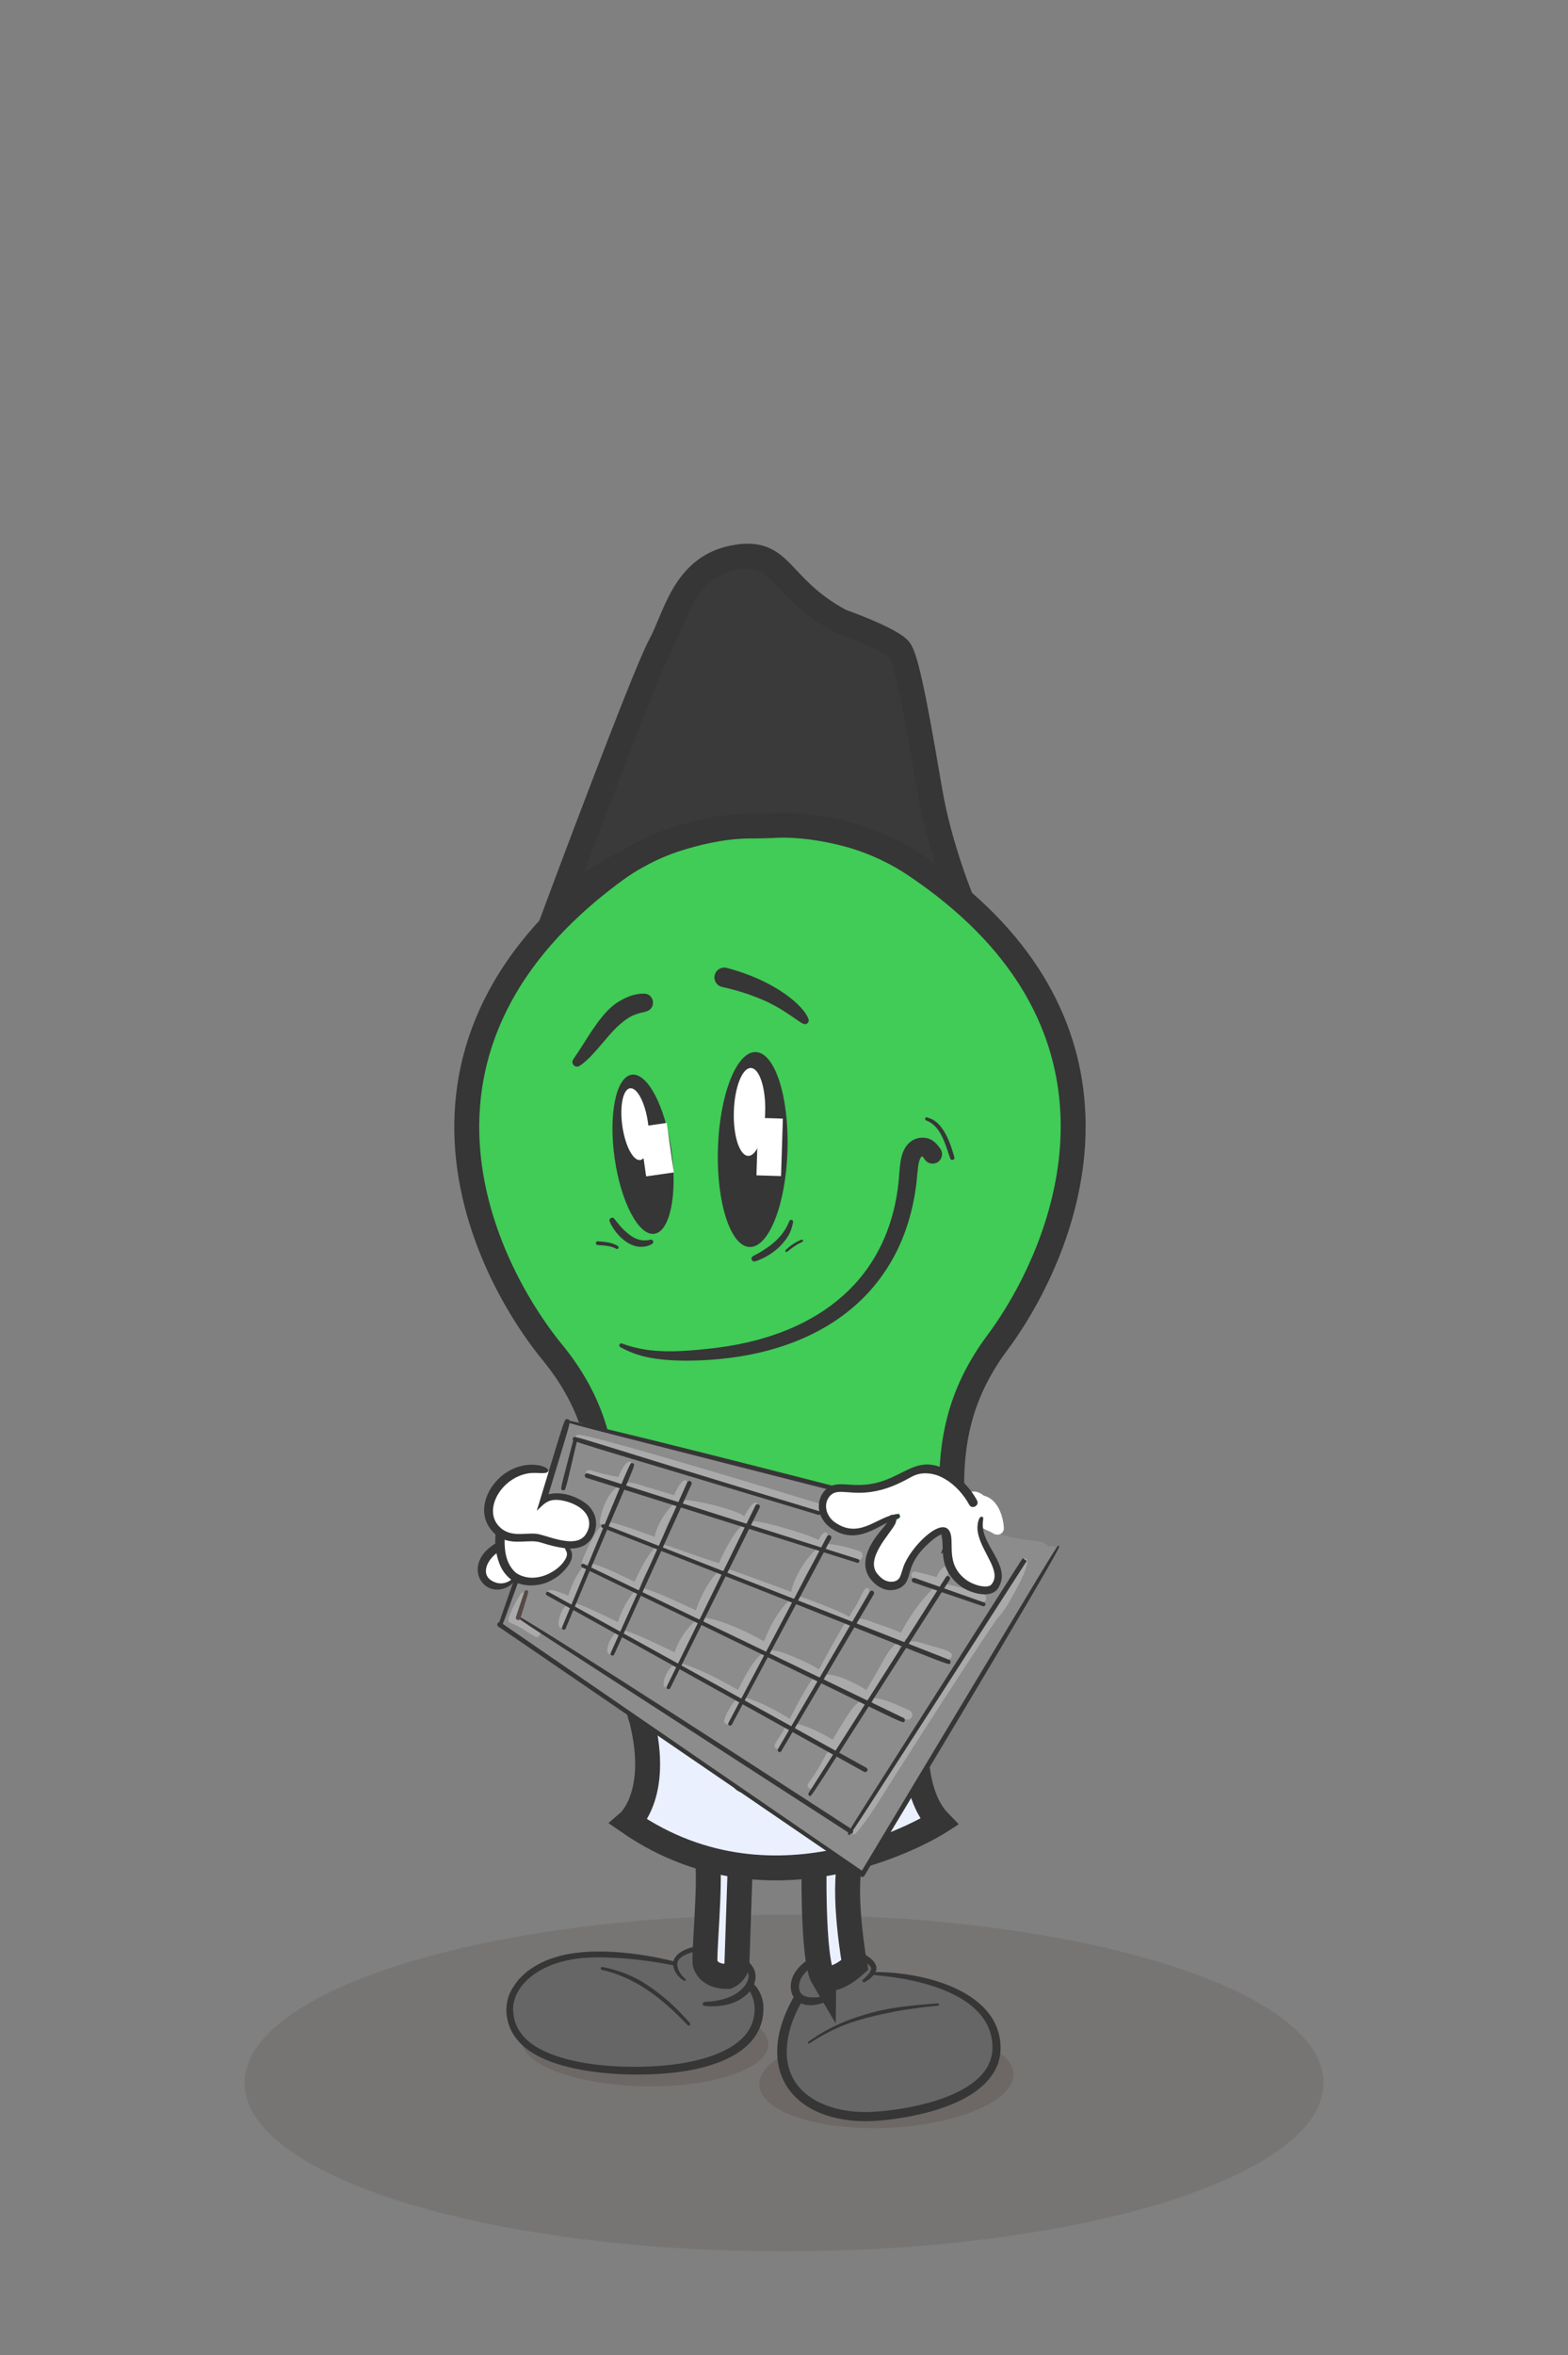 <svg width="503" height="755" viewBox="0 0 503 755" fill="none" xmlns="http://www.w3.org/2000/svg">
<rect x="0" y="0" width="503" height="755" fill="#808080" stroke="none"/>
<g opacity="0.2">
<path d="M424.563 667.713C424.563 697.515 347.083 721.673 251.513 721.673C155.943 721.673 78.45 697.498 78.45 667.713C78.45 637.929 155.926 613.758 251.5 613.758C347.074 613.758 424.563 637.898 424.563 667.713Z" fill="#564946"/>
</g>
<g opacity="0.29">
<path d="M246.518 655.446C246.383 663.183 228.555 669.15 206.697 668.77C184.839 668.39 167.23 661.807 167.361 654.066C167.492 646.325 185.324 640.362 207.186 640.742C229.048 641.122 246.653 647.705 246.518 655.446Z" fill="#564946"/>
</g>
<g opacity="0.29">
<path d="M325.151 664.655C325.544 673.248 307.594 681.05 285.064 682.077C262.534 683.103 243.946 676.97 243.558 668.373C243.169 659.775 261.115 651.978 283.645 650.951C306.175 649.924 324.758 656.058 325.151 664.655Z" fill="#564946"/>
</g>
<path d="M319.108 653.769C318.558 650.532 316.633 647.731 314.218 645.469C313.803 644.675 313.338 643.909 312.825 643.175C312.619 642.882 312.334 642.654 312.003 642.518C311.672 642.381 311.309 642.341 310.956 642.402C302.866 635.294 290.334 633.093 279.519 632.608C279.65 632.03 279.631 631.428 279.462 630.86C278.698 628.41 276.681 627.409 274.249 627.169C273.883 627.136 273.514 627.136 273.148 627.169C271.17 624.985 267.59 624.661 264.128 627.715C259.255 628.545 255.984 633.709 255.574 636.854C255.356 638.553 256.203 639.741 257.451 640.48C257.097 640.609 256.801 640.862 256.617 641.192C254.233 645.342 252.181 650.007 251.631 654.704C250.703 657.961 250.653 661.407 251.487 664.69C253.116 670.806 259.172 674.004 264.865 675.869C265.529 676.14 267.079 676.686 267.808 676.546C274.022 678.674 280.008 678.438 286.549 677.114C291.103 677.114 295.718 676.14 300.084 674.676C305.044 673.025 312.31 670.43 314.978 665.966C317.921 663.939 320.03 659.413 319.078 653.782" fill="#666666"/>
<path d="M239.562 636.697C239.953 635.946 240.164 635.114 240.178 634.268C240.377 634.069 240.51 633.813 240.559 633.536C240.608 633.258 240.571 632.973 240.453 632.717C239.104 629.423 236.323 627.134 232.891 626.737C229.607 625.312 226.481 624.373 222.949 625.426C221.11 624.067 217.971 627.409 217.272 629.358L216.364 629.851C214.263 629.105 212.044 628.744 209.815 628.785C203.189 627.589 196.461 627.047 189.73 627.169C187.603 627.2 185.52 627.3 183.542 627.903C183.288 627.599 182.936 627.393 182.547 627.32C182.157 627.246 181.755 627.31 181.407 627.501L177.954 629.248C177.709 629.13 177.439 629.072 177.167 629.079C176.895 629.085 176.629 629.157 176.39 629.288C174.867 630.093 173.428 631.049 172.094 632.14C171.221 632.398 167.357 634.932 165.619 639.772C165.321 640.006 165.118 640.339 165.047 640.711C164.349 644.065 164.676 647.55 165.986 650.715C166.118 651.059 166.371 651.341 166.697 651.51C167.728 653.258 169.109 654.774 170.753 655.963C172.397 657.151 174.269 657.987 176.251 658.417C176.167 658.676 176.144 658.95 176.182 659.219C176.22 659.488 176.319 659.745 176.472 659.97C176.624 660.194 176.826 660.382 177.061 660.517C177.297 660.652 177.56 660.732 177.831 660.75C179.023 660.833 180.211 660.894 181.399 660.946C186.442 662.694 198.427 662.694 203.492 662.541C207.697 663.694 212.225 663.065 216.543 662.13C225.18 661.256 233.716 659.186 240.073 652.803C240.244 652.646 240.38 652.456 240.474 652.244C240.568 652.032 240.617 651.803 240.619 651.572C245.859 646.972 240.92 637.466 239.558 636.719" fill="#666666"/>
<path d="M178.072 292.957C178.072 292.957 206.68 216.211 211.692 207.089C216.705 197.968 219.237 181.927 235.27 178.781C251.304 175.636 249.103 188.008 269.642 199.121C269.642 199.121 285.99 204.888 288.609 208.347C291.229 211.807 295.211 235.607 298.355 253.85C301.499 272.093 308.834 289.497 308.834 289.497C308.834 289.497 279.143 262.447 243.444 265.75C207.745 269.052 188.114 281.948 178.054 292.957" fill="#3A3A3A"/>
<path d="M178.072 292.957C178.072 292.957 206.68 216.211 211.692 207.089C216.705 197.968 219.237 181.927 235.27 178.781C251.303 175.636 249.103 188.008 269.642 199.121C269.642 199.121 285.989 204.888 288.609 208.347C291.229 211.807 295.211 235.607 298.355 253.85C301.499 272.093 308.834 289.497 308.834 289.497C308.834 289.497 279.143 262.447 243.444 265.75C207.745 269.052 188.132 281.948 178.072 292.957Z" stroke="#363636" stroke-width="8" stroke-miterlimit="10"/>
<path d="M233.319 528.738C223.608 529.891 199.06 530.988 195.449 513.304C190.93 491.177 201.82 463.616 177.303 433.635C175.255 431.15 173.146 428.345 171.068 425.27C167.401 419.9 164.137 414.265 161.305 408.412L161.196 408.198C155.956 397.337 151.747 384.782 150.28 371.34C147.119 342.037 156.978 308.508 197.305 278.99C199.722 277.219 202.256 275.614 204.889 274.185C204.889 274.185 204.889 274.185 204.924 274.185C208.912 271.972 213.113 270.17 217.464 268.807C218.211 268.571 218.923 268.37 219.648 268.148C222.949 267.178 226.301 266.395 229.69 265.802C233.458 265.119 237.279 264.774 241.108 264.771C241.414 264.771 241.737 264.771 242.042 264.771C243.889 264.771 245.719 264.723 247.561 264.644C247.867 264.618 248.19 264.613 248.496 264.587C252.578 264.369 259.936 264.526 270.105 266.986C270.144 266.986 270.179 266.986 270.214 267.021C275.051 268.194 279.754 269.866 284.247 272.009C287.527 273.54 290.679 275.329 293.674 277.361C328.788 300.951 342.036 328.367 344 354.111C344.323 358.385 344.349 362.677 344.079 366.954C343.236 380.449 339.617 393.166 334.866 404.27L334.761 404.489C332.21 410.448 329.218 416.209 325.81 421.722C323.854 424.907 321.881 427.838 319.929 430.416C296.787 461.48 308.926 488.517 305.415 510.827C302.202 531.267 270.389 528.301 265.066 527.676L233.319 528.738Z" fill="#40CC57"/>
<path d="M233.319 528.738C223.608 529.891 199.06 530.988 195.449 513.304C190.93 491.177 201.82 463.616 177.303 433.635C175.255 431.15 173.146 428.345 171.068 425.27C167.401 419.9 164.137 414.265 161.305 408.412L161.196 408.198C155.956 397.337 151.747 384.782 150.28 371.34C147.119 342.037 156.978 308.508 197.305 278.99C199.722 277.219 202.256 275.614 204.889 274.185C204.889 274.185 204.889 274.185 204.924 274.185C208.912 271.972 213.113 270.17 217.464 268.807C218.211 268.571 218.923 268.37 219.648 268.148C222.949 267.178 226.301 266.395 229.69 265.802C233.458 265.119 237.279 264.774 241.108 264.771C241.414 264.771 241.737 264.771 242.042 264.771C243.889 264.771 245.719 264.723 247.561 264.644C247.867 264.618 248.19 264.613 248.496 264.587C252.578 264.369 259.936 264.526 270.105 266.986C270.144 266.986 270.179 266.986 270.214 267.021C275.051 268.194 279.754 269.866 284.247 272.009C287.527 273.54 290.679 275.329 293.674 277.361C328.788 300.951 342.036 328.367 344 354.111C344.323 358.385 344.349 362.677 344.079 366.954C343.236 380.449 339.617 393.166 334.866 404.27L334.761 404.489C332.21 410.448 329.218 416.209 325.81 421.722C323.854 424.907 321.881 427.838 319.929 430.416C296.787 461.48 308.926 488.517 305.415 510.827C302.202 531.267 270.389 528.301 265.066 527.676L233.319 528.738Z" stroke="#363636" stroke-width="8" stroke-miterlimit="10"/>
<path d="M219.455 634.95C219.455 634.95 216.836 633.582 216.08 630.673C216.001 630.364 215.954 630.048 215.941 629.729C215.722 626.549 220.001 623.972 225.437 623.744C230.459 623.814 237.79 625.972 240.925 629.742C244.68 634.312 240.689 640.043 234.969 642.092C232.062 643.06 228.974 643.359 225.935 642.966C225.784 642.945 225.645 642.869 225.546 642.752C225.446 642.636 225.393 642.487 225.396 642.334C225.4 642.181 225.459 642.034 225.563 641.922C225.667 641.81 225.809 641.74 225.961 641.725C226.398 641.681 226.835 641.66 227.062 641.647C226.022 641.594 234.825 641.891 238.903 636.575C239.317 636.025 239.651 635.419 239.894 634.775C242.077 629.096 229.258 624.754 223.739 625.509C222.328 625.666 220.955 626.063 219.678 626.684C219.061 626.977 218.502 627.378 218.028 627.868C217.893 628.015 217.773 628.174 217.67 628.344C217.41 628.745 217.267 629.209 217.255 629.686C217.255 629.686 217.255 629.76 217.255 629.633C217.312 632.407 219.875 634.338 219.875 634.338C219.953 634.396 220.006 634.483 220.021 634.579C220.035 634.676 220.011 634.775 219.953 634.854C219.895 634.932 219.809 634.985 219.712 635C219.615 635.014 219.517 634.99 219.438 634.932" fill="#363636"/>
<path d="M227.664 630.826V631.293C227.664 631.245 227.664 631.393 227.664 631.192C227.664 631.236 227.743 631.629 227.751 631.682C227.872 631.984 228.071 632.25 228.328 632.451C229.005 633.053 232.035 633.761 233 634.098C233.212 634.166 233.388 634.316 233.489 634.514C233.591 634.712 233.609 634.943 233.541 635.155C233.473 635.367 233.323 635.543 233.125 635.644C232.927 635.746 232.696 635.765 232.484 635.696C230.371 635.107 229.253 635.159 227.856 634.233C226.712 633.359 226.11 632.446 226.402 630.738C226.428 630.573 226.518 630.424 226.653 630.325C226.788 630.226 226.957 630.184 227.123 630.21C227.269 630.234 227.402 630.308 227.499 630.42C227.596 630.531 227.651 630.673 227.655 630.821" fill="#564946"/>
<path d="M187.472 627.593C184.922 627.859 184.852 627.855 184.468 627.938C177.281 629.117 174.059 630.996 170.863 633.18C168.479 635.163 169.644 634.198 168.33 635.478C166.488 637.396 164.872 640.283 164.662 643.066L164.606 643.94C164.606 643.94 164.606 644.027 164.606 643.94C164.785 647.434 165.274 648.452 166.173 650.309C167.308 652.276 168.863 653.968 170.727 655.263C182.08 663.384 207.404 663.725 221.027 660.986C229.48 659.273 239.671 655.573 241.706 647.15C241.846 646.575 241.946 645.992 242.007 645.403C242.244 643.304 241.903 641.18 241.021 639.261C240.788 638.759 240.53 638.269 240.248 637.793C240.092 637.54 240.035 637.238 240.088 636.945C240.141 636.652 240.301 636.389 240.536 636.207C240.771 636.025 241.065 635.936 241.362 635.958C241.659 635.98 241.937 636.111 242.143 636.325C243.952 638.357 244.937 640.992 244.907 643.712C244.942 655.822 233.415 661.322 221.538 663.589C206.645 666.429 176.251 665.773 166.339 654.341C165.534 653.429 164.827 652.435 164.23 651.375C163.019 649.089 162.402 646.535 162.436 643.948C162.667 640.733 163.174 638.505 166.47 634.438C166.531 634.373 167.78 633.128 168.173 632.765C169.107 631.936 170.112 631.19 171.177 630.537C172.204 629.896 173.273 629.326 174.378 628.829C175.438 628.324 176.536 627.902 177.661 627.566C188.686 623.84 205.003 625.902 216.456 628.79C216.618 628.827 216.76 628.927 216.849 629.068C216.937 629.21 216.967 629.38 216.93 629.543C216.892 629.706 216.792 629.847 216.651 629.936C216.51 630.025 216.339 630.054 216.176 630.017C201.139 627.012 189.891 627.313 187.476 627.636" fill="#363636"/>
<path d="M220.612 649.173C214.032 642.349 207.16 636.312 198.06 632.918C196.429 632.328 194.762 631.842 193.07 631.463C192.952 631.428 192.852 631.349 192.79 631.243C192.728 631.137 192.709 631.011 192.736 630.891C192.763 630.771 192.835 630.666 192.937 630.597C193.038 630.528 193.162 630.501 193.284 630.519C201.702 632.228 206.889 635.211 213.775 640.938C216.47 643.279 218.99 645.814 221.315 648.522C221.391 648.617 221.427 648.737 221.418 648.858C221.409 648.978 221.354 649.091 221.265 649.174C221.177 649.256 221.06 649.301 220.939 649.301C220.818 649.301 220.701 649.255 220.612 649.173Z" fill="#363636"/>
<path d="M277.226 634.255C278.178 633.316 279.44 632.132 279.484 630.93C279.484 630.978 279.484 630.821 279.484 631.031C279.484 631.031 279.431 630.747 279.423 630.729C279.414 630.712 278.606 629.113 275.545 627.934C273.679 627.252 271.686 626.992 269.707 627.173C264.119 627.61 256.578 631.306 256.29 636.749V636.697C256.373 638.802 257.246 639.925 259.726 640.253C261.117 640.352 262.515 640.254 263.878 639.96C264.119 639.919 264.367 639.968 264.574 640.098C264.782 640.227 264.934 640.428 265.004 640.663C265.073 640.897 265.054 641.149 264.951 641.37C264.847 641.592 264.666 641.768 264.442 641.865C261.822 642.966 258.215 643.302 255.871 641.559C253.251 639.615 253.041 635.679 254.836 632.595C257.456 628.13 263.756 625.168 269.585 624.884C270.179 624.858 269.673 624.884 270.764 624.858C272.672 624.875 274.559 625.253 276.327 625.972C278.344 626.846 280.964 628.633 281.16 630.777C281.169 631.18 281.09 631.579 280.929 631.948C280.326 633.399 278.746 634.613 277.375 635.369C277.32 635.4 277.26 635.42 277.197 635.427C277.135 635.435 277.072 635.43 277.011 635.413C276.951 635.396 276.894 635.367 276.845 635.328C276.796 635.289 276.755 635.24 276.724 635.185C276.501 634.783 276.881 634.539 277.218 634.224" fill="#363636"/>
<path d="M264.974 634.001C268.376 633.757 269.707 632.818 270.541 632.289C270.893 632.025 271.223 631.732 271.528 631.415C271.965 630.978 271.856 631.026 272.118 630.742C272.138 630.715 272.165 630.692 272.195 630.676C272.225 630.659 272.258 630.649 272.292 630.646C272.326 630.643 272.361 630.648 272.393 630.659C272.425 630.67 272.455 630.688 272.48 630.712C272.642 630.86 272.528 631.035 272.349 631.398C272.035 632.002 271.606 632.539 271.087 632.979C268.996 634.613 266.507 634.897 263.835 634.727L263.398 634.692C263.358 634.688 263.319 634.677 263.283 634.659C263.248 634.64 263.216 634.614 263.191 634.584C263.165 634.553 263.146 634.517 263.134 634.478C263.123 634.44 263.119 634.4 263.123 634.36C263.158 633.923 263.638 634.137 264.97 634.001" fill="#363636"/>
<path d="M280.519 632.127L282.291 632.154C298.84 632.59 320.37 639.178 320.964 655.787V656.25C320.979 656.423 320.979 656.597 320.964 656.77C320.962 657.701 320.863 658.63 320.667 659.54C320.626 659.867 320.551 660.189 320.444 660.501C320.298 661.133 320.088 661.747 319.816 662.336C315.013 673.388 298.421 677.669 286.531 679.285C281.58 679.949 276.947 680.281 271.978 679.609C251.299 676.905 243.16 660.68 254.347 640.615C254.44 640.436 254.569 640.278 254.725 640.15C254.881 640.022 255.062 639.927 255.256 639.871C255.449 639.814 255.653 639.797 255.853 639.821C256.053 639.845 256.247 639.91 256.422 640.01C256.597 640.111 256.75 640.246 256.871 640.408C256.992 640.569 257.08 640.753 257.128 640.949C257.177 641.145 257.185 641.349 257.153 641.549C257.121 641.748 257.048 641.939 256.941 642.109C254.631 646.268 253.011 650.545 252.518 655.193C250.771 671.23 265.363 677.494 279.126 676.996C290.823 676.511 311.659 672.593 317.026 662.025C317.978 660.118 318.437 658.001 318.362 655.87C317.947 639.947 296.373 634.39 280.462 633.128C280.337 633.112 280.222 633.05 280.141 632.953C280.06 632.857 280.018 632.733 280.023 632.607C280.029 632.482 280.082 632.362 280.171 632.273C280.26 632.184 280.38 632.132 280.506 632.127" fill="#363636"/>
<path d="M259.324 654.481C262.074 652.481 265.01 650.752 268.092 649.317C272.223 647.238 279.545 645.019 283.147 644.328C288.247 643.206 295.674 642.546 300.826 642.184C300.926 642.175 301.025 642.206 301.101 642.27C301.178 642.335 301.226 642.427 301.235 642.526C301.243 642.626 301.212 642.725 301.148 642.802C301.083 642.878 300.991 642.926 300.892 642.935L299.023 643.123C293.168 643.673 287.963 644.647 287.234 644.774C283.086 645.6 274.537 647.268 268.459 650.152C265.385 651.495 262.446 653.129 259.682 655.031C259.61 655.079 259.521 655.097 259.435 655.08C259.349 655.062 259.274 655.012 259.225 654.94C259.176 654.867 259.158 654.778 259.174 654.693C259.19 654.607 259.24 654.531 259.311 654.481" fill="#363636"/>
<path d="M226.263 629.707C225.56 627.96 228.062 604.095 226.922 595.869C225.782 587.643 237.585 594.239 237.585 594.239L236.375 630.183C236.163 630.922 235.793 631.606 235.291 632.189C234.789 632.771 234.167 633.237 233.467 633.556C228.752 633.613 226.97 631.459 226.267 629.707" fill="#EBF0FF"/>
<path d="M226.263 629.707C225.56 627.96 228.062 604.095 226.922 595.869C225.782 587.643 237.585 594.239 237.585 594.239L236.375 630.183C236.163 630.922 235.793 631.606 235.291 632.189C234.789 632.771 234.167 633.237 233.467 633.556C228.747 633.613 226.966 631.455 226.263 629.707Z" stroke="#363636" stroke-width="8" stroke-miterlimit="10"/>
<path d="M274.2 629.899C274.2 629.899 269.996 606.676 272.939 595.655C275.881 584.633 261.189 594.781 261.189 594.781C261.189 594.781 260.407 627.89 264.097 634.097C264.097 634.097 267.66 635.775 274.2 629.934" fill="#EBF0FF"/>
<path d="M274.2 629.899C274.2 629.899 269.996 606.676 272.939 595.655C275.881 584.633 261.189 594.781 261.189 594.781C261.189 594.781 260.407 627.89 264.097 634.097C264.097 634.076 267.66 635.74 274.2 629.899Z" stroke="#363636" stroke-width="8" stroke-miterlimit="10"/>
<path d="M201.72 584.056C201.72 584.056 212.587 574.699 205.152 548.75H294.338C294.338 548.75 290.692 573.174 301.281 584.056C301.281 584.056 249.758 617.156 201.728 584.056" fill="#EBF0FF"/>
<path d="M201.72 584.056C201.72 584.056 212.587 574.699 205.152 548.75H294.338C294.338 548.75 290.692 573.174 301.281 584.056C301.281 584.056 249.745 617.156 201.72 584.056Z" stroke="#363636" stroke-width="8" stroke-miterlimit="10"/>
<path d="M305.8 485.546C305.8 485.546 294.692 501.872 304.926 512.985C304.926 512.985 299.023 530.52 294.338 548.754C294.338 548.754 265.119 560.986 260.822 570.597C260.798 570.637 260.763 570.669 260.721 570.69C260.679 570.71 260.632 570.718 260.585 570.712C260.539 570.706 260.495 570.686 260.46 570.656C260.424 570.625 260.398 570.585 260.385 570.54C259.949 568.303 258.054 562.533 249.762 558.282V524.693C249.762 524.693 272.297 523.574 305.8 485.546Z" fill="#494949"/>
<path d="M305.8 485.546C305.8 485.546 294.692 501.872 304.926 512.985C304.926 512.985 299.023 530.52 294.338 548.754C294.338 548.754 265.119 560.986 260.822 570.597C260.798 570.637 260.763 570.669 260.721 570.69C260.679 570.71 260.632 570.718 260.585 570.712C260.539 570.706 260.495 570.686 260.46 570.656C260.424 570.625 260.398 570.585 260.385 570.54C259.949 568.303 258.054 562.533 249.762 558.282V524.693C249.762 524.693 272.297 523.574 305.8 485.546Z" stroke="#363636" stroke-width="8" stroke-miterlimit="10"/>
<path d="M193.699 485.546C193.699 485.546 204.807 501.867 194.572 512.981C194.572 512.981 200.471 530.516 205.156 548.75C205.156 548.75 234.375 560.982 238.672 570.593C238.696 570.633 238.731 570.665 238.773 570.685C238.815 570.706 238.862 570.713 238.909 570.707C238.955 570.701 238.999 570.682 239.034 570.651C239.07 570.621 239.095 570.581 239.108 570.536C239.545 568.299 241.44 562.528 249.732 558.278V524.688C249.732 524.688 227.206 523.552 193.699 485.546Z" fill="#494949"/>
<path d="M193.699 485.546C193.699 485.546 204.807 501.867 194.572 512.981C194.572 512.981 200.471 530.516 205.156 548.75C205.156 548.75 234.375 560.982 238.672 570.593C238.696 570.633 238.731 570.665 238.773 570.685C238.815 570.706 238.862 570.713 238.909 570.707C238.955 570.701 238.999 570.682 239.034 570.651C239.07 570.621 239.095 570.581 239.108 570.536C239.545 568.299 241.44 562.528 249.732 558.278V524.688C249.732 524.688 227.206 523.552 193.699 485.546Z" stroke="#363636" stroke-width="8" stroke-miterlimit="10"/>
<path d="M246.125 540.651C246.126 541.219 245.958 541.774 245.643 542.247C245.329 542.72 244.881 543.088 244.356 543.306C243.832 543.524 243.255 543.581 242.698 543.47C242.141 543.36 241.629 543.086 241.228 542.685C240.826 542.283 240.553 541.771 240.443 541.214C240.332 540.657 240.389 540.079 240.607 539.555C240.825 539.03 241.193 538.582 241.665 538.267C242.138 537.952 242.693 537.784 243.261 537.785C244.02 537.785 244.749 538.087 245.286 538.624C245.823 539.162 246.125 539.891 246.125 540.651Z" fill="white"/>
<path d="M244.357 543.296C245.819 542.691 246.513 541.014 245.907 539.552C245.302 538.09 243.627 537.396 242.165 538.001C240.704 538.607 240.01 540.283 240.615 541.746C241.22 543.208 242.896 543.902 244.357 543.296Z" stroke="#363636" stroke-width="4" stroke-miterlimit="10"/>
<path d="M246.125 550.174C246.126 550.742 245.958 551.298 245.643 551.771C245.329 552.243 244.881 552.612 244.356 552.829C243.832 553.047 243.255 553.105 242.698 552.994C242.141 552.883 241.629 552.61 241.228 552.208C240.826 551.807 240.553 551.295 240.443 550.738C240.332 550.18 240.389 549.603 240.607 549.078C240.825 548.554 241.193 548.105 241.665 547.79C242.138 547.475 242.693 547.308 243.261 547.309C244.02 547.31 244.748 547.612 245.285 548.149C245.822 548.686 246.124 549.415 246.125 550.174Z" fill="white"/>
<path d="M244.359 552.82C245.82 552.214 246.514 550.538 245.909 549.076C245.304 547.614 243.628 546.919 242.167 547.525C240.705 548.131 240.011 549.807 240.616 551.269C241.222 552.731 242.897 553.426 244.359 552.82Z" stroke="#363636" stroke-width="4" stroke-miterlimit="10"/>
<path d="M267.114 544.901L284.169 539.554V543.171L267.114 547.466V544.901Z" fill="#727272"/>
<path d="M267.114 544.901L284.169 539.554V543.171L267.114 547.466V544.901Z" stroke="#363636" stroke-width="4" stroke-miterlimit="10"/>
<path d="M252.618 368.833C252.094 386.093 246.64 399.924 240.479 399.732C234.318 399.539 229.76 385.394 230.301 368.134C230.843 350.874 236.275 337.044 242.44 337.24C248.605 337.437 253.155 351.578 252.618 368.833Z" fill="#363636"/>
<path d="M245.466 356.593C245.221 364.369 242.776 370.607 239.999 370.519C237.222 370.432 235.166 364.054 235.41 356.278C235.655 348.502 238.122 342.26 240.881 342.351C243.641 342.443 245.71 348.817 245.466 356.593Z" fill="white"/>
<g style="mix-blend-mode:overlay">
<path d="M243.239 358.338L242.661 376.755L250.551 377.003L251.13 358.586L243.239 358.338Z" fill="url(#paint0_linear_1_4055)"/>
</g>
<path d="M215.386 368.702C217.395 382.782 214.95 394.782 209.915 395.498C204.881 396.215 199.183 385.381 197.174 371.297C195.166 357.213 197.611 345.217 202.645 344.5C207.68 343.784 213.378 354.618 215.386 368.702Z" fill="#363636"/>
<path d="M207.85 359.777C208.754 366.124 207.649 371.533 205.383 371.856C203.117 372.179 200.545 367.295 199.641 360.935C198.738 354.574 199.842 349.179 202.108 348.856C204.374 348.532 206.942 353.416 207.85 359.777Z" fill="white"/>
<g style="mix-blend-mode:overlay">
<path d="M213.886 359.956L205.012 361.223L207.275 377.094L216.15 375.828L213.886 359.956Z" fill="url(#paint1_linear_1_4055)"/>
</g>
<path d="M200.964 431.18C204.442 432.281 208.048 432.919 211.692 433.081C216.958 433.435 225.433 432.644 230.659 431.94C262.778 427.655 285.348 409.919 288.339 378.051C288.718 373.402 288.697 368.025 292.705 365.557C293.444 365.121 294.264 364.84 295.115 364.731C297.652 364.53 299.481 365.115 301.7 368.283C302.146 368.955 302.307 369.778 302.147 370.569C301.988 371.36 301.52 372.056 300.848 372.503C300.176 372.949 299.354 373.11 298.563 372.951C297.772 372.791 297.077 372.323 296.63 371.651C296.447 371.366 296.245 371.094 296.023 370.838C295.866 370.655 295.726 370.607 295.875 370.655C295.875 370.655 296.333 370.703 295.831 370.655H296.019C295.918 370.653 295.817 370.661 295.718 370.676C295.414 370.926 295.194 371.263 295.089 371.642C294.521 372.979 294.434 374.757 294.045 378.671C290.203 412.868 265.629 432.251 231.096 435.619C223.442 436.388 211.932 436.672 204.588 434.243C202.772 433.677 201.016 432.93 199.349 432.015C199.191 431.927 198.397 431.613 198.75 430.971C199.104 430.328 199.584 430.704 200.969 431.18" fill="#363636"/>
<path d="M298.076 358.423C301.94 359.611 304.219 364.705 305.437 368.58L306.158 370.904C306.215 371.082 306.2 371.275 306.116 371.442C306.031 371.609 305.883 371.735 305.706 371.793C305.528 371.851 305.334 371.836 305.168 371.751C305.001 371.666 304.875 371.519 304.817 371.341C303.241 366.763 301.962 361.861 298.311 359.751C297.438 359.188 296.495 359.17 296.805 358.471C297.041 357.934 297.595 358.248 298.076 358.423Z" fill="#363636"/>
<path d="M242.234 402.292C244.527 401.156 247.911 398.871 249.605 397.001C250.995 395.586 252.117 393.932 252.919 392.117C253.098 391.68 253.22 391.401 253.22 391.401C253.282 391.261 253.392 391.148 253.531 391.083C253.67 391.018 253.827 391.007 253.974 391.05C254.121 391.094 254.247 391.189 254.328 391.319C254.41 391.449 254.441 391.604 254.417 391.755C253.779 395.249 252.456 397.176 250.02 399.697C247.813 401.782 245.179 403.361 242.3 404.323C242.07 404.404 241.816 404.39 241.596 404.284C241.376 404.179 241.207 403.99 241.125 403.759C240.82 402.886 241.737 402.549 242.234 402.292Z" fill="#363636"/>
<path d="M252.037 400.719C253.484 399.274 255.211 398.14 257.111 397.386C257.158 397.368 257.208 397.361 257.258 397.363C257.309 397.365 257.358 397.378 257.404 397.399C257.449 397.421 257.49 397.451 257.524 397.488C257.557 397.526 257.583 397.57 257.6 397.617C257.801 398.207 256.901 398.054 254.858 399.496C252.653 400.968 252.373 401.68 252.002 401.204C251.949 401.132 251.923 401.044 251.929 400.955C251.936 400.866 251.974 400.782 252.037 400.719Z" fill="#363636"/>
<path d="M208.933 398.906C208.173 399.294 207.349 399.543 206.501 399.64C206.279 399.668 206.056 399.68 205.833 399.675C205.356 399.691 204.878 399.654 204.409 399.565C203.636 399.412 202.884 399.161 202.174 398.818C199.209 397.372 196.703 394.24 195.624 391.672C195.505 391.469 195.471 391.228 195.529 391.001C195.588 390.773 195.734 390.579 195.936 390.459C196.139 390.34 196.38 390.306 196.607 390.364C196.834 390.423 197.029 390.569 197.148 390.772C197.816 391.645 197.72 391.532 198.602 392.593C199.646 393.874 200.849 395.016 202.183 395.992C202.856 396.478 203.59 396.874 204.366 397.172C204.698 397.293 205.038 397.394 205.383 397.473C205.671 397.531 205.963 397.572 206.256 397.595C206.316 397.6 206.376 397.6 206.435 397.595C207.153 397.631 207.872 397.565 208.57 397.399C208.74 397.34 208.925 397.345 209.091 397.412C209.257 397.478 209.393 397.603 209.475 397.763C209.556 397.923 209.577 398.106 209.534 398.28C209.49 398.454 209.385 398.607 209.238 398.709L208.95 398.871" fill="#363636"/>
<path d="M194.843 399.378C193.969 399.251 193.201 399.212 191.729 399.111C191.567 399.1 191.416 399.025 191.309 398.903C191.202 398.78 191.149 398.62 191.16 398.458C191.171 398.296 191.246 398.145 191.368 398.038C191.49 397.931 191.65 397.877 191.812 397.888C191.965 397.888 194.022 398.08 195.026 398.255C196.044 398.416 197.026 398.751 197.93 399.247C198.082 399.338 198.65 399.592 198.366 400.12C197.93 400.898 197.545 399.784 194.851 399.395" fill="#363636"/>
<path d="M250.011 323.204C245.426 320.631 243.951 320.181 240.405 318.835C237.522 317.833 234.581 317.006 231.598 316.358C231.197 316.264 230.818 316.091 230.483 315.85C230.149 315.609 229.865 315.304 229.648 314.953C229.431 314.602 229.285 314.212 229.219 313.805C229.153 313.398 229.168 312.981 229.262 312.58C229.357 312.178 229.53 311.799 229.771 311.464C230.012 311.13 230.316 310.845 230.667 310.628C231.018 310.411 231.408 310.266 231.815 310.199C232.222 310.133 232.638 310.148 233.039 310.243C248.758 314.323 257.927 322.474 259.368 326.69C259.472 326.994 259.452 327.327 259.311 327.616C259.17 327.905 258.921 328.127 258.617 328.232C257.425 328.643 256.408 327.127 249.989 323.204" fill="#363636"/>
<path d="M184.577 338.564C184.848 338.205 186.271 335.995 186.368 335.842C189.306 331.334 193.559 323.864 198.65 320.963C200.864 319.679 203.261 318.508 206.588 318.508C209.841 318.508 210.596 323.064 207.553 324.139C207.05 324.335 206.53 324.481 205.999 324.576C205.614 324.633 205.237 324.73 204.872 324.864C204.383 324.981 203.907 325.143 203.449 325.349C202.877 325.555 202.332 325.828 201.824 326.161C201.575 326.284 200.222 327.219 200.078 327.345C198.779 328.38 197.563 329.515 196.441 330.74C194.939 332.352 191.271 336.803 189.655 338.454C188.829 339.327 187.945 340.142 187.009 340.896C186.337 341.39 185.944 341.661 185.944 341.661C185.784 341.771 185.603 341.848 185.413 341.888C185.222 341.928 185.026 341.93 184.835 341.894C184.644 341.858 184.462 341.785 184.299 341.678C184.137 341.571 183.997 341.433 183.887 341.272C183.228 340.307 183.927 339.525 184.586 338.555" fill="#363636"/>
<path d="M274.087 598.525C273.933 598.463 273.796 598.367 273.684 598.244C273.572 598.122 273.489 597.976 273.441 597.817C270.917 596.31 229.97 567.81 226.097 565.123C225.91 565.031 225.729 564.927 225.555 564.813C208.645 553.381 191.834 541.791 174.841 530.49C174.469 530.246 174.147 529.933 173.893 529.568C173.478 529.302 162.287 521.74 161.951 521.294C161.536 520.949 160.881 520.447 161.287 519.507C161.152 518.114 161.122 519.105 166.278 504.218C166.951 502.278 168.557 501.745 170.024 502.121C170.589 501.866 171.205 501.746 171.823 501.771C173.119 498.83 174.417 495.89 175.718 492.951C176.941 490.203 179.936 490.47 181.346 492.213L186.586 482.781C186.149 482.379 185.459 481.257 183.709 480.597C183.214 480.776 182.684 480.836 182.162 480.771C181.64 480.707 181.141 480.52 180.704 480.226C180.217 480.285 179.737 480.395 179.272 480.553C176.744 481.427 174.696 479.203 175.426 476.735C177.225 470.619 178.818 464.503 180.368 458.309C180.914 456.125 182.595 455.12 184.765 455.714C217.137 464.543 257.753 474.726 262.254 476.386C263.73 475.98 265.817 476.853 266.398 478.57C268.485 480.54 267.852 484.996 264.215 485.616C267.372 488.141 271.319 491.016 275.593 491.296C276.633 490.086 277.913 489.106 279.352 488.418C280.79 487.731 282.357 487.351 283.95 487.303C287.282 487.233 290.5 490.933 287.854 494.017L283.427 499.22C283.574 499.468 283.697 499.73 283.793 500.002L286.976 496.944C288.487 495.498 290.469 495.843 291.849 496.988L295.403 491.387C298.084 487.172 304.232 491.226 302.717 495.546C302.42 496.42 302.119 497.254 301.817 498.11C303.263 497.023 305.184 497.184 306.62 498.075C308.686 496.293 311.978 497.079 312.886 499.264C313.615 498.39 314.362 497.547 315.143 496.721C314.805 496.296 314.381 495.946 313.899 495.695C310.633 494.03 312.506 489.207 316.03 490.391C330.613 495.293 334.412 492.781 336.255 495.817C339.01 495.035 338.997 496.533 338.612 497.101C337.831 498.268 337.036 499.421 336.242 500.596C336.225 500.666 336.205 500.734 336.18 500.801C336.276 501.548 334.993 503.309 332.425 507.564C332.324 507.739 332.172 507.879 331.989 507.966C324.291 524.129 316.707 532.94 311.467 541.603C312.196 543.154 307.843 547.016 296.185 567.679C294.779 570.169 293.5 572.965 291.915 575.481C290.325 578.928 280.213 595.576 277.384 599.687C276.51 600.936 275.244 599.569 274.056 598.612" fill="#8C8C8C"/>
<path d="M313.008 509.626C306.996 507.507 303.446 498.735 304.507 492.278C302.975 491.946 302.573 490.701 302.184 490.05C290.91 495.533 292.578 502.195 289.085 506.611C287.557 508.551 284.754 508.481 282.946 507.114C282.498 506.795 282.173 506.333 282.025 505.803C280.392 504.554 279.458 502.339 279.58 499.928C279.785 495.751 285.505 489.548 288.356 486.599C288.372 486.096 288.432 485.594 288.535 485.101C276.344 490.413 273.956 492.064 269.948 490.71C267.511 489.889 264.237 485.756 264.14 483.144C264.058 480.811 265.45 478.29 267.699 478.037C267.928 477.701 268.247 477.436 268.619 477.272C268.991 477.108 269.401 477.05 269.804 477.107C275.133 477.879 280.566 477.491 285.732 475.971C290.67 471.602 301.376 470.069 307.699 477.155C308.747 478.33 308.943 478.871 309.589 479.728C310.463 478.256 312.733 477.107 315.628 479.457C319.741 480.396 321.741 485.442 322.02 489.649C322.147 491.597 320.274 492.492 318.689 491.584L317.519 490.911L317.405 490.876C316.296 490.469 315.251 489.905 314.301 489.203C314.216 489.916 314.16 490.629 314.13 491.339C315.004 493.65 318.497 498.905 319.724 502.667C321.108 506.874 317.453 511.207 313 509.656" fill="white"/>
<path d="M186.599 493.095C185.232 494.426 183.512 495.335 181.643 495.716C184.136 500.434 176.36 505.515 170.727 506.31C168.972 506.296 167.221 506.15 165.488 505.873C164.994 506.799 164.099 507.157 162.912 507.581C157.759 509.708 153.913 505.37 155.349 501.251C156.336 498.438 158.921 496.695 161.204 494.742C159.414 493.475 160.331 491.937 160.768 491.125C160.295 490.791 159.896 490.363 159.595 489.867C159.295 489.372 159.099 488.82 159.021 488.246C153.987 484.113 160.213 470.833 172.78 471.764C173.461 470.191 176.74 470.422 176.046 473.192C176.046 473.192 175.072 477.124 173.753 481.567C176.032 480.66 178.531 480.464 180.923 481.003C182.307 480.566 186.071 481.103 187.909 484.297C191.681 484.961 190.786 490.775 186.599 493.095Z" fill="white"/>
<path d="M290.592 551.179C288.081 550.218 278.877 547.011 279.877 544.941C279.758 545.201 279.574 545.426 279.342 545.592C279.109 545.759 278.838 545.862 278.553 545.892C278.269 545.921 277.982 545.875 277.721 545.759C277.46 545.642 277.233 545.46 277.065 545.229C276.912 545.184 276.765 545.121 276.628 545.041C272.834 542.761 268.555 541.149 264.878 538.724C263.926 538.1 264.647 536.649 265.677 536.758C269.921 537.195 274.262 539.532 277.942 541.76L281.767 535.146C283.313 532.477 284.789 529.192 287.12 527.139C287.271 527.027 287.451 526.962 287.638 526.951C287.825 526.939 288.012 526.982 288.175 527.075C288.338 527.167 288.471 527.305 288.557 527.472C288.644 527.638 288.68 527.826 288.662 528.013C288.142 530.782 286.339 533.316 285.011 535.771C283.374 538.829 281.645 541.795 279.96 544.801C280.057 544.644 280.198 544.519 280.366 544.441C280.533 544.364 280.72 544.337 280.903 544.364C284.535 544.849 288.426 546.802 291.74 548.296C293.534 549.113 292.447 551.847 290.6 551.14" fill="#AAAAAA"/>
<path d="M303.813 532.062C301.695 532.062 299.525 531.084 297.543 530.398C295.561 529.712 293.421 528.965 291.832 527.606C291.697 527.486 291.603 527.327 291.563 527.152C291.522 526.976 291.537 526.792 291.604 526.625C291.672 526.458 291.79 526.316 291.942 526.219C292.094 526.122 292.272 526.074 292.452 526.082C294.556 526.138 296.674 526.986 298.678 527.576C300.682 528.165 302.944 528.572 304.791 529.664C306.101 530.433 304.961 532.058 303.817 532.062" fill="#AAAAAA"/>
<path d="M314.969 513.623C313.1 513.448 311.301 512.653 309.515 512.09C303.258 510.102 302.333 509.787 302.306 508.826C301.634 509.307 300.73 509.053 297.455 507.821C295.966 507.262 294.399 506.79 293.006 506.004C291.954 505.406 292.198 503.689 293.565 503.82C294.809 503.951 299.922 505.366 300.468 505.537C300.626 505.078 300.834 504.639 301.088 504.226C303.145 500.731 305.096 502.479 304.542 503.597C304.245 504.196 303.839 504.729 303.555 505.344C303.271 505.96 303.21 506.629 302.83 507.175C302.882 507.417 302.882 507.667 302.83 507.909C303.621 507.581 307.983 508.835 308.803 509.058C311.017 509.656 313.558 510.014 315.597 511.067C316.907 511.736 316.501 513.75 314.947 513.601" fill="#AAAAAA"/>
<path d="M244.265 528.969C244.191 528.944 244.119 528.912 244.051 528.873C238.087 525.518 231.825 523.12 225.664 520.189C224.791 519.783 225.079 518.337 226.101 518.524C232.725 519.73 239.257 522.893 245.095 526.147C246.907 521.464 249.378 516.803 252.888 513.252C253.04 513.052 253.265 512.922 253.513 512.888C253.761 512.854 254.012 512.921 254.211 513.072C254.411 513.224 254.541 513.449 254.575 513.697C254.609 513.945 254.542 514.197 254.39 514.396C251.395 519.202 248.531 523.793 246.701 529.214C246.265 530.525 244.518 530.062 244.274 528.969" fill="#AAAAAA"/>
<path d="M275.118 500.098C271.817 499.692 268.101 498.351 265.171 496.769C264.228 496.271 264.481 494.72 265.66 494.873C269.136 495.285 272.554 496.092 275.847 497.28C277.41 497.883 276.768 500.303 275.118 500.098Z" fill="#AAAAAA"/>
<path d="M216.666 481.802C215.884 482.322 215.849 482.134 207.605 479.352C205.335 478.583 202.597 478.085 200.724 476.547C200.261 476.163 200.397 475.271 201.078 475.237C203.296 475.084 205.444 476.053 207.566 476.691C210.457 477.565 213.373 478.386 216.238 479.312C216.48 478.699 216.761 478.102 217.08 477.526C219.534 472.816 220.744 474.795 220.49 475.617C220.202 476.578 219.565 477.443 219.137 478.351C218.39 479.946 218.045 482.493 216.666 481.794" fill="#AAAAAA"/>
<path d="M261.114 573.004C260.15 574.088 258.425 572.816 259.307 571.628C265.254 563.629 264.546 560.93 266.896 561.283C266.603 561.209 257.796 556.321 255.01 554.294C254.92 554.228 254.845 554.145 254.788 554.049C254.732 553.952 254.696 553.845 254.683 553.735C254.412 554.206 254.142 554.504 253.526 554.412C253.425 555.01 252.216 558.37 250.57 560.266C249.749 561.205 248.002 560.379 248.579 559.134C249.074 558.206 249.63 557.311 250.242 556.456C250.779 555.613 251.81 553.796 252.102 553.516C247.579 550.895 242.789 548.541 238.449 545.653C237.606 545.089 238.423 543.958 239.27 544.207C244.182 545.644 248.976 548.318 253.351 550.991C253.845 550.035 259.971 537.886 261.32 537.645C258.953 536.545 256.7 535.199 254.334 534.068C251.862 532.879 249.094 532.054 246.832 530.468C246.099 529.953 246.658 528.913 247.448 528.957C250.173 529.101 252.893 530.402 255.382 531.451C257.937 532.455 260.391 533.698 262.713 535.164C262.975 534.631 269.074 523.264 270.987 520.425C271.009 520.394 271.039 520.372 271.065 520.342C268.511 519.673 266.092 518.319 263.691 517.249C261.918 516.458 255.037 513.592 254.901 512.57C254.758 512.616 254.606 512.632 254.456 512.617C254.306 512.603 254.161 512.559 254.028 512.487C253.085 513.361 252.386 512.64 243.165 508.818C239.995 507.507 236.724 506.393 233.624 504.912C233.397 504.821 233.216 504.643 233.12 504.417C233.024 504.192 233.022 503.938 233.113 503.711C233.205 503.484 233.383 503.302 233.608 503.207C233.833 503.111 234.087 503.108 234.314 503.2C235.973 503.698 253.194 510.019 253.775 510.303C254.98 504.659 259.228 498.901 261.848 496.59C258.543 495.625 255.329 494.087 252.094 492.916C242.815 489.561 239.999 489.745 240.34 488.259C240.034 488.696 239.746 489.024 239.148 488.993C241.23 489.828 237.401 492.96 232.441 503.676C232.315 503.961 232.092 504.191 231.812 504.327C231.856 504.473 231.868 504.626 231.847 504.776C231.827 504.927 231.775 505.072 231.694 505.201C229.174 509.448 227.042 513.915 225.324 518.546C224.996 519.442 223.883 519.516 223.232 519.062C217.473 516.375 211.334 513.994 205.902 510.696C205.029 510.163 205.902 508.949 206.745 509.215C212.386 510.963 217.849 513.772 223.272 516.205C224.922 510.906 228.009 506.026 230.175 503.947C230.04 503.785 229.951 503.591 229.917 503.383C224.04 501.465 217.949 499.334 212.421 496.564C212.326 496.524 212.241 496.464 212.17 496.388C212.1 496.313 212.046 496.224 212.012 496.126C211.978 496.029 211.964 495.925 211.972 495.823C211.981 495.72 212.01 495.62 212.059 495.529C211.186 496.459 210.911 495.966 203.012 492.851C200.431 491.842 197.641 491.068 195.288 489.592C194.511 489.107 195.104 487.906 195.934 488.006C198.292 488.294 209.033 492.283 209.981 492.632C210.78 488.849 213.264 484.856 215.844 482.345C216.416 481.79 217.499 482.611 217.111 483.31C216.137 485.057 215.076 486.752 214.207 488.552C213.391 490.256 212.95 492.082 212.317 493.838C212.434 494.067 212.487 494.323 212.472 494.58C212.457 494.836 212.373 495.084 212.229 495.297C212.91 494.694 213.539 495.433 230.629 501.129C232.485 496.669 236.82 488.775 238.737 488.897C238.584 488.839 238.447 488.745 238.338 488.623C238.23 488.5 238.152 488.353 238.113 488.194C236.803 488.631 231.816 486.106 228.21 485.018C225.228 484.118 221.896 483.804 219.041 482.55C218.277 482.213 218.333 480.929 219.25 480.859C222.743 480.597 237.274 484.275 238.724 486.075C239.453 484.699 240.575 482.882 241.741 481.847C242.457 481.209 243.614 482.126 243.221 482.974C242.785 483.961 242.13 484.874 241.593 485.822C241.243 486.442 240.977 487.132 240.632 487.748C241.824 486.744 257.875 491.243 262.586 493.642C264.485 489.845 265.752 491.37 265.498 492.239C265.345 492.772 265.062 493.27 264.87 493.79C264.726 494.298 264.551 494.797 264.346 495.284C264.294 495.633 264.139 495.958 263.9 496.217C263.661 496.476 263.349 496.656 263.005 496.734C263.988 497.966 261.8 498.866 258.556 504.917C257.421 507.044 256.779 509.359 255.779 511.531C257.054 511.692 269.751 516.498 272.41 518.271C273.091 516.921 274.043 515.676 274.777 514.366C275.711 512.688 276.384 510.81 277.545 509.276C277.647 509.158 277.785 509.074 277.937 509.038C278.09 509.001 278.25 509.014 278.395 509.074C278.54 509.134 278.663 509.238 278.745 509.372C278.828 509.505 278.866 509.662 278.855 509.818C278.728 511.758 277.811 513.549 276.982 515.252C276.413 516.533 275.744 517.768 274.982 518.944C277.248 518.69 279.453 519.857 281.571 520.582C284.033 521.425 286.636 522.233 288.993 523.395C291.666 518.372 295.172 513.212 299.272 509.263C300.145 508.39 301.306 509.796 300.717 510.709C297.626 515.462 294.303 520.049 291.246 524.837C291.155 524.989 291.028 525.117 290.875 525.208C290.723 525.3 290.551 525.352 290.373 525.361C290.303 526.143 289.758 526.816 288.78 526.567C286.251 525.929 283.85 524.82 281.435 523.854C279.099 522.906 276.156 522.107 274.449 520.193C274.369 520.103 274.317 519.99 274.301 519.87C274.12 520.079 273.929 520.279 273.729 520.468C273.619 520.584 273.479 520.667 273.325 520.708C273.171 520.75 273.009 520.749 272.856 520.704C272.907 520.824 272.934 520.952 272.934 521.082C272.934 521.212 272.907 521.341 272.856 521.46C271.668 524.322 270.118 527.043 268.66 529.76C264.477 537.624 264.049 539.323 262.547 538.607C262.547 540.253 255.561 552.193 255.303 552.664C255.94 552.472 260.228 553.538 267.123 557.658C268.226 555.692 269.39 553.757 270.616 551.852C272.078 549.563 273.707 546.763 275.995 545.229C276.145 545.131 276.323 545.082 276.502 545.089C276.681 545.095 276.855 545.157 276.998 545.265C277.141 545.373 277.247 545.523 277.302 545.694C277.357 545.865 277.358 546.049 277.305 546.221C276.58 548.58 274.812 550.664 273.519 552.774C268.607 560.733 269.026 561.755 267.201 561.332C268.074 561.585 268.708 562.402 268.162 563.376C266.177 566.822 263.827 570.044 261.154 572.987" fill="#AAAAAA"/>
<path d="M186.686 500.522C189.433 493.261 192.433 489.225 193.118 488.963C192.876 488.879 192.67 488.713 192.537 488.494C192.404 488.274 192.351 488.015 192.389 487.761C192.93 484.21 194.878 478.631 198.065 476.609C198.198 476.517 198.355 476.47 198.516 476.473C198.677 476.476 198.833 476.53 198.962 476.626C199.09 476.723 199.186 476.857 199.234 477.011C199.282 477.165 199.281 477.329 199.231 477.482C198.711 479.343 197.393 480.977 196.576 482.724C195.76 484.472 195.266 486.438 194.638 488.325C194.589 488.492 194.497 488.643 194.371 488.762C194.246 488.882 194.09 488.966 193.921 489.006C195.471 489.88 192.214 492.344 188.857 501.378C188.333 502.798 186.149 501.915 186.673 500.504" fill="#AAAAAA"/>
<path d="M232.336 551.484C232.613 550.252 233.11 549.08 233.803 548.025C234.541 546.766 235.31 545.404 236.493 544.53C236.126 544.564 235.758 544.468 235.454 544.259C229.699 540.589 223.551 537.772 217.644 534.395C217.569 534.351 217.502 534.295 217.447 534.229C217.502 534.418 217.49 534.62 217.412 534.801C217.054 535.675 216.504 536.413 216.102 537.252C215.644 538.23 215.565 539.34 215.102 540.31C214.64 541.28 213.024 541.249 212.919 540.039C212.766 537.973 214.316 534.937 216.045 533.788C216.246 533.658 216.488 533.609 216.722 533.652C216.957 533.696 217.166 533.827 217.307 534.019C217.287 533.879 217.306 533.736 217.361 533.606C217.417 533.476 217.507 533.363 217.622 533.281C216.875 533.582 215.818 533.124 215.788 532.25C210.374 529.664 204.601 527.34 199.519 524.151C199.386 524.08 199.278 523.968 199.212 523.833C199.145 523.697 199.123 523.544 199.148 523.395C198.996 523.448 198.837 523.476 198.676 523.478C198.813 523.592 198.911 523.746 198.953 523.919C198.995 524.093 198.981 524.275 198.912 524.439C198.134 525.995 197.532 527.633 197.117 529.323C196.803 530.778 194.685 530.551 194.808 529.039C194.974 527.008 195.978 524.727 197.55 523.404C197.654 523.318 197.779 523.261 197.912 523.238C197.77 523.132 197.662 522.987 197.6 522.822C197.538 522.656 197.525 522.476 197.563 522.303C193.013 520.092 188.245 517.934 183.979 515.226C183.875 515.167 183.789 515.079 183.732 514.973C183.676 514.867 183.651 514.747 183.66 514.627C183.554 514.687 183.439 514.73 183.32 514.754C183.388 514.954 183.388 515.17 183.32 515.37C183.027 516.244 182.595 517.091 182.294 517.991C182.01 518.917 181.805 519.866 181.683 520.826C181.438 522.473 179.01 522.137 179.137 520.512C179.303 518.328 180.185 515.837 181.84 514.343H181.809C180.77 513.749 179.696 513.229 178.609 512.736C177.652 512.299 176.508 512.072 175.749 511.325C175.615 511.219 175.514 511.077 175.46 510.915C175.406 510.753 175.401 510.579 175.444 510.414C175.488 510.249 175.579 510.101 175.706 509.987C175.833 509.873 175.991 509.799 176.159 509.774C177.286 509.529 178.478 510.067 179.543 510.412C180.489 510.729 181.415 511.103 182.316 511.534C183.289 508.284 184.73 505.065 186.852 502.457C186.971 502.325 187.131 502.238 187.306 502.21C187.481 502.182 187.66 502.215 187.813 502.304C187.967 502.392 188.085 502.531 188.149 502.696C188.212 502.862 188.217 503.044 188.162 503.212C186.656 506.79 185.154 510.202 184.128 513.963C184.217 513.919 184.314 513.893 184.414 513.886C184.514 513.879 184.614 513.892 184.708 513.924C189.306 515.527 193.799 517.856 198.196 519.966C199.288 516.422 201.069 513.13 203.436 510.276C203.54 510.15 203.675 510.054 203.829 509.997C199.082 507.743 194.039 505.689 189.607 502.867C188.734 502.299 189.577 501.063 190.481 501.347C194.952 502.771 199.261 504.986 203.523 507.026C205.352 503.313 207.073 499.447 209.867 496.336C210.009 496.15 210.219 496.028 210.451 495.997C210.682 495.966 210.917 496.028 211.103 496.17C211.289 496.312 211.411 496.522 211.442 496.754C211.473 496.986 211.411 497.221 211.269 497.407C209.195 500.941 206.833 504.283 205.483 508.193C205.582 508.375 205.639 508.577 205.649 508.784C205.658 508.991 205.622 509.197 205.541 509.388C205.46 509.578 205.336 509.748 205.181 509.885C205.025 510.021 204.84 510.121 204.641 510.176C204.813 510.31 204.926 510.506 204.956 510.722C204.986 510.938 204.931 511.157 204.802 511.334C202.487 514.729 200.832 518.53 199.925 522.539L199.899 522.622C200.057 522.578 200.225 522.578 200.383 522.622C205.872 524.413 211.164 527.244 216.417 529.673C217.661 525.904 219.844 522.515 222.761 519.826C223.634 519.035 224.844 520.354 224.184 521.25C221.615 524.696 219.612 528.53 218.25 532.608C218.178 532.826 218.041 533.017 217.858 533.154C218.009 533.093 218.176 533.084 218.333 533.128C224.769 535.041 230.956 538.466 236.803 541.712C238.733 537.658 241.038 533.097 244.3 530.109C244.872 529.585 245.684 530.337 245.444 530.983C243.798 535.352 240.868 539.454 238.763 543.652C238.614 543.957 238.355 544.195 238.037 544.318C237.72 544.441 237.368 544.441 237.052 544.316L236.973 544.368C237.103 544.377 237.229 544.416 237.341 544.481C237.454 544.547 237.549 544.637 237.621 544.746C237.692 544.855 237.738 544.979 237.753 545.108C237.769 545.237 237.755 545.368 237.711 545.491C237.296 546.618 236.563 547.636 236.008 548.706C235.397 549.886 235.013 551.187 234.297 552.306C233.694 553.254 232.114 552.555 232.293 551.489" fill="#AAAAAA"/>
<path d="M198.868 475.892C198.087 476.171 193.489 475.42 188.655 473.38C187.346 473.127 187.835 470.829 189.363 471.305C192.325 472.179 195.33 472.9 198.366 473.463C198.572 472.882 198.817 472.316 199.1 471.768C201.492 466.814 203.217 468.837 202.759 469.754C202.3 470.672 201.689 471.637 201.244 472.629C200.698 473.847 200.445 476.56 198.868 475.892Z" fill="#AAAAAA"/>
<path d="M261.49 485C196.401 464.276 194.026 465.438 185.206 461.411C185.029 461.334 184.886 461.197 184.801 461.024C184.716 460.851 184.696 460.654 184.744 460.467C184.792 460.281 184.905 460.118 185.062 460.007C185.22 459.896 185.412 459.846 185.603 459.864C193.349 460.816 256.338 480.007 262.721 481.956C264.756 482.58 263.507 485.664 261.49 485.014" fill="#AAAAAA"/>
<path d="M274.55 587.713C273.995 588.364 272.825 587.787 273.201 586.948C277.458 577.447 317.846 516.755 318.226 516.615C319.645 514.164 321.566 511.902 323.029 509.486C324.885 506.397 326.23 503.029 328.116 499.962C328.443 499.438 332.574 497.726 325.282 510.77C323.789 513.448 322.156 516.589 319.916 518.786C319.916 518.786 311.803 530.442 286.566 570.038C282.767 576.001 279.165 582.318 274.558 587.7" fill="#AAAAAA"/>
<path d="M171.675 524.653C168.985 523.129 166.728 521.29 163.754 520.237C163.465 520.117 163.235 519.889 163.113 519.602C162.99 519.314 162.985 518.99 163.099 518.699C164.122 515.932 165.462 513.293 167.095 510.836C167.632 510.045 168.994 510.805 168.566 511.67C167.476 513.842 166.521 516.078 165.706 518.367C168.413 519.241 171.312 520.591 173.129 522.735C173.88 523.609 172.766 525.26 171.679 524.64" fill="#AAAAAA"/>
<path d="M172.16 484.31C174.801 481.925 176.006 479.68 181.949 481.362C188.878 483.45 190.485 488.238 187.756 492.051L187.673 492.169V492.2C187.791 492.06 187.695 492.169 187.717 492.143L187.66 492.204L187.424 492.462C187.298 492.625 187.151 492.772 186.988 492.899C186.857 492.991 186.734 493.087 186.608 493.187L186.119 493.454C184.774 494.113 183.062 494.166 181.316 493.934C178.447 493.585 175.369 492.436 173.365 491.925C169.68 490.798 164.414 493.235 160.563 489.74C154.45 484.367 160.785 473.31 170.033 472.21C172.609 471.943 176.102 472.799 175.827 471.301C175.456 469.322 164.549 466.932 157.72 476.657C154.664 481.375 154.122 486.918 158.297 491.261C162.091 495.114 166.658 494.078 170.304 494.065C171.581 494.02 172.855 494.211 174.063 494.629C176.334 495.373 178.664 495.922 181.028 496.271C182.029 496.401 183.042 496.427 184.049 496.35C185.123 496.266 186.172 495.982 187.14 495.511L187.87 495.101C188.11 494.917 188.35 494.725 188.581 494.528C188.779 494.367 188.959 494.185 189.118 493.987L189.35 493.729L189.411 493.663L189.498 493.554L189.529 493.515L189.647 493.349C190.252 492.469 190.696 491.488 190.957 490.452C191.227 489.407 191.29 488.319 191.14 487.25C190.981 486.175 190.594 485.145 190.005 484.232C189.877 484.002 189.731 483.783 189.568 483.576C189.411 483.359 189.239 483.153 189.053 482.96L188.477 482.371C183.735 478.4 176.557 477.539 173.579 480.256L175.255 481.318C183.294 454.543 183.442 455.373 182.172 454.993C180.901 454.613 181.608 453.63 172.195 484.262" fill="#363636"/>
<path d="M181.477 496.905C181.704 497.236 181.838 497.622 181.866 498.023C181.89 498.509 181.78 498.993 181.547 499.421C179.526 503.746 171.474 508.158 165.532 504.2L165.58 504.239C163.344 502.282 161.475 499.05 161.96 492.16C162.104 490.09 159.165 489.911 158.978 491.842C158.646 495.076 159.086 498.342 160.261 501.374C161.022 503.317 162.285 505.023 163.92 506.319L164.322 506.581C166.942 508.254 170.09 508.521 173.111 507.935C175.504 507.498 177.373 506.384 178.98 505.279C179.202 505.1 179.416 504.912 179.635 504.733C180.063 504.383 180.466 504.002 180.84 503.593C181.185 503.245 181.506 502.874 181.8 502.483C182.402 501.775 182.882 500.972 183.22 500.107C183.51 499.364 183.586 498.554 183.438 497.77C183.32 497.252 183.092 496.767 182.77 496.345C182.665 496.21 182.599 496.153 182.547 496.092L182.469 496.009C182.41 495.945 182.339 495.893 182.26 495.856C182.182 495.819 182.096 495.799 182.009 495.795C181.923 495.791 181.836 495.805 181.754 495.835C181.673 495.865 181.598 495.911 181.534 495.97C181.405 496.088 181.327 496.251 181.316 496.426C181.306 496.6 181.364 496.772 181.477 496.905Z" fill="#363636"/>
<path d="M163.396 506.786C162.65 507.243 161.801 507.505 160.927 507.55C160.053 507.594 159.182 507.418 158.393 507.039C153.939 505.082 155.934 500.006 160.113 497.289C161.641 496.297 160.157 493.982 158.62 494.96C148.617 501.316 154.293 511.657 161.72 509.184C163.497 508.629 165.584 506.834 164.776 506.214C164.34 505.873 164.126 506.327 163.418 506.786" fill="#363636"/>
<path d="M286.889 485.485C280.75 486.73 275.362 493.41 267.629 487.844C266.513 486.992 265.679 485.823 265.236 484.489C264.743 482.742 264.957 481.042 266.153 479.631C268.887 476.421 273.192 480.068 282.597 477.6C288.352 476.075 292.225 473.31 293.377 472.943C299.966 470.257 307.349 475.783 310.899 482.322C311.773 483.969 314.283 482.659 313.44 480.99C311.756 477.872 309.412 475.159 306.572 473.039C292.954 463.254 290.168 476.573 274.296 476.001C272.035 475.944 269.808 475.595 267.983 475.918C262.123 476.919 259.56 486.669 268.546 491.016C276.178 494.768 282.802 488.224 287.225 486.992C287.924 486.8 288.858 486.787 288.71 485.935C288.561 485.083 287.688 485.324 286.871 485.472" fill="#363636"/>
<path d="M313.716 491.374C314.943 497.857 321.824 504.043 317.802 508.158C317.602 508.215 317.741 508.201 317.567 508.271C316.693 508.734 315.074 508.551 314.109 508.306C312.767 507.98 311.488 507.436 310.323 506.694C302.926 501.579 306.437 494.371 304.647 490.902C302.027 485.883 291.928 496.079 289.801 502.26C289.238 503.855 288.963 505.384 288.286 506.118C287.935 506.501 287.48 506.774 286.976 506.904C286.294 507.068 285.583 507.075 284.898 506.923C284.212 506.772 283.57 506.466 283.02 506.03L282.933 505.969C282.933 505.969 282.859 505.912 282.972 506.004L282.898 505.939L282.304 505.427C282.103 505.237 281.912 505.036 281.732 504.825C276.929 499.879 286.046 491.247 287.234 488.347C287.392 488.015 287.474 487.652 287.474 487.285C287.474 486.918 287.392 486.555 287.234 486.223C286.566 484.86 284.509 485.874 285.173 487.233C284.588 488.157 283.931 489.033 283.208 489.854C281.855 491.531 274.646 499.307 278.907 505.663C279.245 506.184 279.639 506.666 280.082 507.101C280.337 507.372 280.614 507.622 280.911 507.848L281.16 508.062L281.278 508.153C281.662 508.435 282.066 508.688 282.488 508.909C283.503 509.468 284.647 509.753 285.806 509.736C286.965 509.719 288.099 509.401 289.098 508.813C290.439 507.878 290.958 506.987 291.491 505.279C292.299 502.575 292.801 499.014 298.87 493.864C299.706 493.114 300.644 492.486 301.656 491.999C302.092 491.82 302.293 491.999 302.184 492.125C302.018 492.16 301.8 491.972 302.084 492.182L301.979 492.112C302.988 495.38 301.302 500.36 305.066 505.397C305.736 506.285 306.503 507.095 307.354 507.813C307.463 507.909 307.917 508.249 308.052 508.372C308.188 508.494 308.17 508.464 308.341 508.581C309.222 509.203 310.178 509.71 311.188 510.089C311.957 510.396 312.752 510.637 313.563 510.809C315.191 511.172 317.231 511.246 318.711 510.451C319.022 510.277 319.314 510.072 319.584 509.84L319.855 509.551L319.946 509.455V509.429C319.946 509.429 320.121 509.224 320.051 509.302C324.321 502.968 316.969 497.127 315.528 490.985C314.702 487.534 316.082 486.354 314.929 486.18C313.982 486.04 313.209 488.897 313.707 491.374" fill="#363636"/>
<path d="M181.599 455.347C181.381 456.22 176.504 454.674 266.743 477.727C266.932 477.766 267.13 477.731 267.294 477.629C267.458 477.527 267.577 477.365 267.624 477.177C267.672 476.989 267.646 476.791 267.551 476.622C267.456 476.453 267.299 476.328 267.114 476.272C266.546 476.128 181.84 454.333 181.582 455.347" fill="#363636"/>
<path d="M159.847 520.896C159.794 521.05 159.803 521.218 159.873 521.365C159.944 521.511 160.069 521.624 160.222 521.678C161.03 521.958 160.702 522.115 166.156 507.35C166.21 507.167 166.193 506.97 166.108 506.799C166.023 506.628 165.876 506.497 165.697 506.43C165.518 506.364 165.32 506.369 165.144 506.443C164.969 506.517 164.828 506.655 164.75 506.83C164.75 506.83 159.847 520.888 159.847 520.896Z" fill="#363636"/>
<path d="M276.331 601.023C276.466 601.115 276.631 601.149 276.79 601.119C276.95 601.089 277.091 600.996 277.183 600.862C277.274 600.727 277.309 600.562 277.278 600.402C277.248 600.243 277.155 600.102 277.021 600.01L160.667 520.123C160.503 520.015 160.303 519.976 160.11 520.015C159.917 520.053 159.747 520.165 159.636 520.328C159.525 520.49 159.482 520.69 159.517 520.884C159.551 521.077 159.66 521.25 159.82 521.364L276.331 601.023Z" fill="#363636"/>
<path d="M339.787 495.655C339.005 495.188 343.28 488.696 275.956 600.526C275.853 600.699 275.824 600.907 275.874 601.102C275.925 601.298 276.05 601.465 276.224 601.568C276.398 601.67 276.605 601.699 276.8 601.649C276.996 601.599 277.163 601.473 277.265 601.299C277.545 600.836 340.704 496.193 339.809 495.655" fill="#363636"/>
<path d="M329.338 500.421L328.028 499.508C268.21 593.348 271.554 587.643 272.214 588.062C272.873 588.482 269.07 593.907 329.369 500.369L328.059 499.456C327.264 500.496 328.535 501.47 329.325 500.421" fill="#363636"/>
<path d="M166.213 518.127C165.719 518.891 159.091 514.247 272.533 587.682C272.615 587.736 272.708 587.772 272.805 587.79C272.902 587.808 273.002 587.807 273.098 587.786C273.195 587.765 273.286 587.726 273.367 587.67C273.449 587.614 273.518 587.542 273.572 587.459C273.625 587.376 273.662 587.284 273.68 587.187C273.698 587.09 273.696 586.99 273.676 586.893C273.655 586.797 273.615 586.705 273.559 586.624C273.503 586.543 273.432 586.473 273.349 586.42C272.912 586.127 166.776 517.253 166.213 518.127Z" fill="#363636"/>
<path d="M166.951 518.747C169.57 510.093 169.815 510.01 169.025 509.77C168.234 509.53 168.383 509.809 165.532 518.289C165.494 518.385 165.476 518.488 165.48 518.592C165.484 518.696 165.509 518.797 165.554 518.891C165.599 518.984 165.663 519.067 165.742 519.135C165.82 519.202 165.912 519.253 166.011 519.283C166.11 519.313 166.215 519.323 166.318 519.311C166.421 519.299 166.52 519.265 166.61 519.213C166.699 519.16 166.777 519.09 166.838 519.006C166.899 518.922 166.942 518.827 166.964 518.725" fill="#564946"/>
<path d="M185.145 461.734C185.184 461.576 185.16 461.409 185.076 461.27C184.993 461.131 184.857 461.031 184.7 460.991C184.542 460.952 184.376 460.977 184.236 461.06C184.097 461.144 183.997 461.279 183.957 461.437C179.774 477.635 179.547 477.443 180.543 477.701C181.538 477.958 181.29 477.867 185.145 461.734Z" fill="#363636"/>
<path d="M262.468 485.599C262.623 485.643 262.788 485.625 262.929 485.548C263.071 485.471 263.176 485.342 263.222 485.188C263.269 485.034 263.253 484.868 263.178 484.726C263.103 484.584 262.975 484.477 262.822 484.428C180.875 459.737 184.228 459.755 183.792 461.113C183.464 462.188 179.469 460.602 262.46 485.577" fill="#363636"/>
<path d="M274.908 500.963C275.061 501.007 275.225 500.989 275.366 500.913C275.506 500.838 275.611 500.71 275.659 500.558C275.707 500.406 275.693 500.241 275.622 500.099C275.55 499.957 275.425 499.848 275.275 499.796L188.494 472.275C188.31 472.234 188.117 472.265 187.954 472.36C187.791 472.456 187.67 472.609 187.615 472.79C187.56 472.97 187.575 473.165 187.657 473.335C187.739 473.505 187.882 473.638 188.057 473.708L274.947 500.95" fill="#363636"/>
<path d="M315.322 514.855C315.476 514.908 315.644 514.898 315.79 514.827C315.937 514.756 316.049 514.63 316.102 514.477C316.155 514.323 316.145 514.155 316.074 514.009C316.004 513.862 315.878 513.75 315.724 513.697L293.456 505.834C293.27 505.775 293.069 505.79 292.895 505.877C292.72 505.964 292.586 506.115 292.521 506.299C292.456 506.482 292.465 506.684 292.545 506.861C292.626 507.039 292.773 507.178 292.954 507.249L315.318 514.877" fill="#363636"/>
<path d="M259.412 574.764C259.368 574.832 259.338 574.907 259.324 574.987C259.31 575.066 259.312 575.147 259.329 575.225C259.347 575.304 259.38 575.378 259.426 575.443C259.472 575.509 259.531 575.565 259.599 575.608C260.363 576.097 257.582 579.889 304.66 506.362C304.765 506.194 304.799 505.992 304.755 505.799C304.712 505.605 304.594 505.437 304.427 505.331C304.26 505.224 304.058 505.188 303.864 505.23C303.671 505.272 303.502 505.388 303.394 505.554L259.412 574.764Z" fill="#363636"/>
<path d="M193.751 488.644C193.675 488.605 193.591 488.583 193.506 488.579C193.42 488.574 193.335 488.588 193.255 488.619C193.176 488.649 193.103 488.697 193.043 488.757C192.982 488.818 192.935 488.89 192.905 488.97C192.874 489.05 192.86 489.135 192.865 489.221C192.869 489.306 192.891 489.389 192.93 489.466C192.968 489.542 193.023 489.609 193.089 489.663C193.155 489.718 193.232 489.757 193.314 489.78C308.755 535.024 304.359 534.338 304.887 533.002C304.923 532.909 304.94 532.81 304.937 532.711C304.934 532.612 304.912 532.514 304.872 532.423C304.831 532.333 304.773 532.251 304.701 532.183C304.628 532.115 304.543 532.062 304.45 532.027L193.751 488.644Z" fill="#363636"/>
<path d="M187.302 501.326C187.155 501.255 186.987 501.245 186.833 501.299C186.68 501.353 186.554 501.465 186.483 501.612C186.413 501.758 186.403 501.927 186.457 502.08C186.51 502.234 186.623 502.36 186.769 502.431C293.491 553.804 289.579 552.974 290.199 551.69C290.284 551.511 290.296 551.305 290.23 551.118C290.165 550.93 290.028 550.776 289.849 550.69L187.302 501.326Z" fill="#363636"/>
<path d="M175.985 510.307C175.844 510.237 175.681 510.225 175.531 510.272C175.38 510.319 175.254 510.422 175.178 510.56C175.102 510.698 175.082 510.86 175.123 511.012C175.163 511.165 175.261 511.295 175.395 511.377L277.218 567.985C277.39 568.067 277.588 568.081 277.77 568.023C277.952 567.965 278.105 567.839 278.198 567.672C278.291 567.505 278.317 567.309 278.27 567.123C278.224 566.938 278.108 566.777 277.947 566.674L175.985 510.32" fill="#363636"/>
<path d="M180.316 521.569C180.253 521.719 180.253 521.888 180.315 522.038C180.377 522.188 180.496 522.308 180.646 522.371C180.796 522.433 180.964 522.433 181.115 522.372C181.265 522.31 181.384 522.191 181.447 522.041C203.96 467.963 204.274 469.619 202.986 469.081C201.955 468.644 203.506 465.87 180.316 521.569Z" fill="#363636"/>
<path d="M195.917 529.83C195.879 529.904 195.858 529.984 195.852 530.067C195.847 530.149 195.859 530.232 195.886 530.309C195.914 530.387 195.957 530.459 196.012 530.52C196.068 530.58 196.136 530.629 196.211 530.663C196.286 530.697 196.368 530.715 196.45 530.717C196.533 530.719 196.615 530.704 196.691 530.673C196.768 530.642 196.837 530.596 196.895 530.537C196.954 530.479 196.999 530.409 197.03 530.332L221.822 475.8C221.905 475.619 221.912 475.412 221.843 475.225C221.773 475.039 221.632 474.887 221.451 474.804C221.27 474.721 221.063 474.714 220.876 474.784C220.69 474.853 220.538 474.994 220.455 475.176L195.917 529.83Z" fill="#363636"/>
<path d="M213.902 540.59C213.865 540.662 213.842 540.741 213.836 540.822C213.829 540.903 213.839 540.984 213.864 541.061C213.89 541.138 213.93 541.209 213.983 541.271C214.037 541.332 214.102 541.382 214.174 541.418C214.247 541.454 214.326 541.475 214.407 541.48C214.488 541.485 214.569 541.474 214.646 541.447C214.723 541.421 214.793 541.379 214.854 541.325C214.914 541.27 214.963 541.205 214.998 541.131L243.693 483.257C243.776 483.08 243.787 482.876 243.722 482.691C243.657 482.506 243.523 482.353 243.347 482.266C243.171 482.178 242.969 482.163 242.782 482.224C242.595 482.284 242.44 482.415 242.348 482.589L213.902 540.59Z" fill="#363636"/>
<path d="M233.672 552.258C233.596 552.402 233.58 552.57 233.627 552.726C233.675 552.881 233.782 553.012 233.926 553.088C234.069 553.165 234.237 553.181 234.393 553.133C234.548 553.086 234.679 552.978 234.755 552.835L266.66 493.117C266.724 492.947 266.725 492.759 266.661 492.589C266.598 492.418 266.474 492.277 266.314 492.19C266.154 492.104 265.968 492.078 265.791 492.119C265.614 492.159 265.457 492.262 265.35 492.409C265.35 492.409 233.69 552.258 233.685 552.258" fill="#363636"/>
<path d="M249.561 560.728C249.479 560.869 249.456 561.036 249.497 561.193C249.538 561.35 249.639 561.485 249.78 561.567C249.92 561.649 250.087 561.673 250.244 561.632C250.401 561.591 250.536 561.489 250.618 561.349L280.309 511.037C280.41 510.863 280.438 510.656 280.387 510.461C280.336 510.267 280.21 510.1 280.036 509.999C279.862 509.898 279.655 509.87 279.461 509.921C279.267 509.972 279.1 510.098 278.999 510.272C278.999 510.272 249.531 560.728 249.526 560.728" fill="#363636"/>
<defs>
<linearGradient id="paint0_linear_1_4055" x1="250.945" y1="364.317" x2="243.931" y2="364.097" gradientUnits="userSpaceOnUse">
<stop stop-color="white"/>
<stop offset="1" stop-color="white"/>
</linearGradient>
<linearGradient id="paint1_linear_1_4055" x1="213.742" y1="368.084" x2="208.019" y2="368.9" gradientUnits="userSpaceOnUse">
<stop stop-color="white"/>
<stop offset="1" stop-color="white"/>
</linearGradient>
</defs>
</svg>
